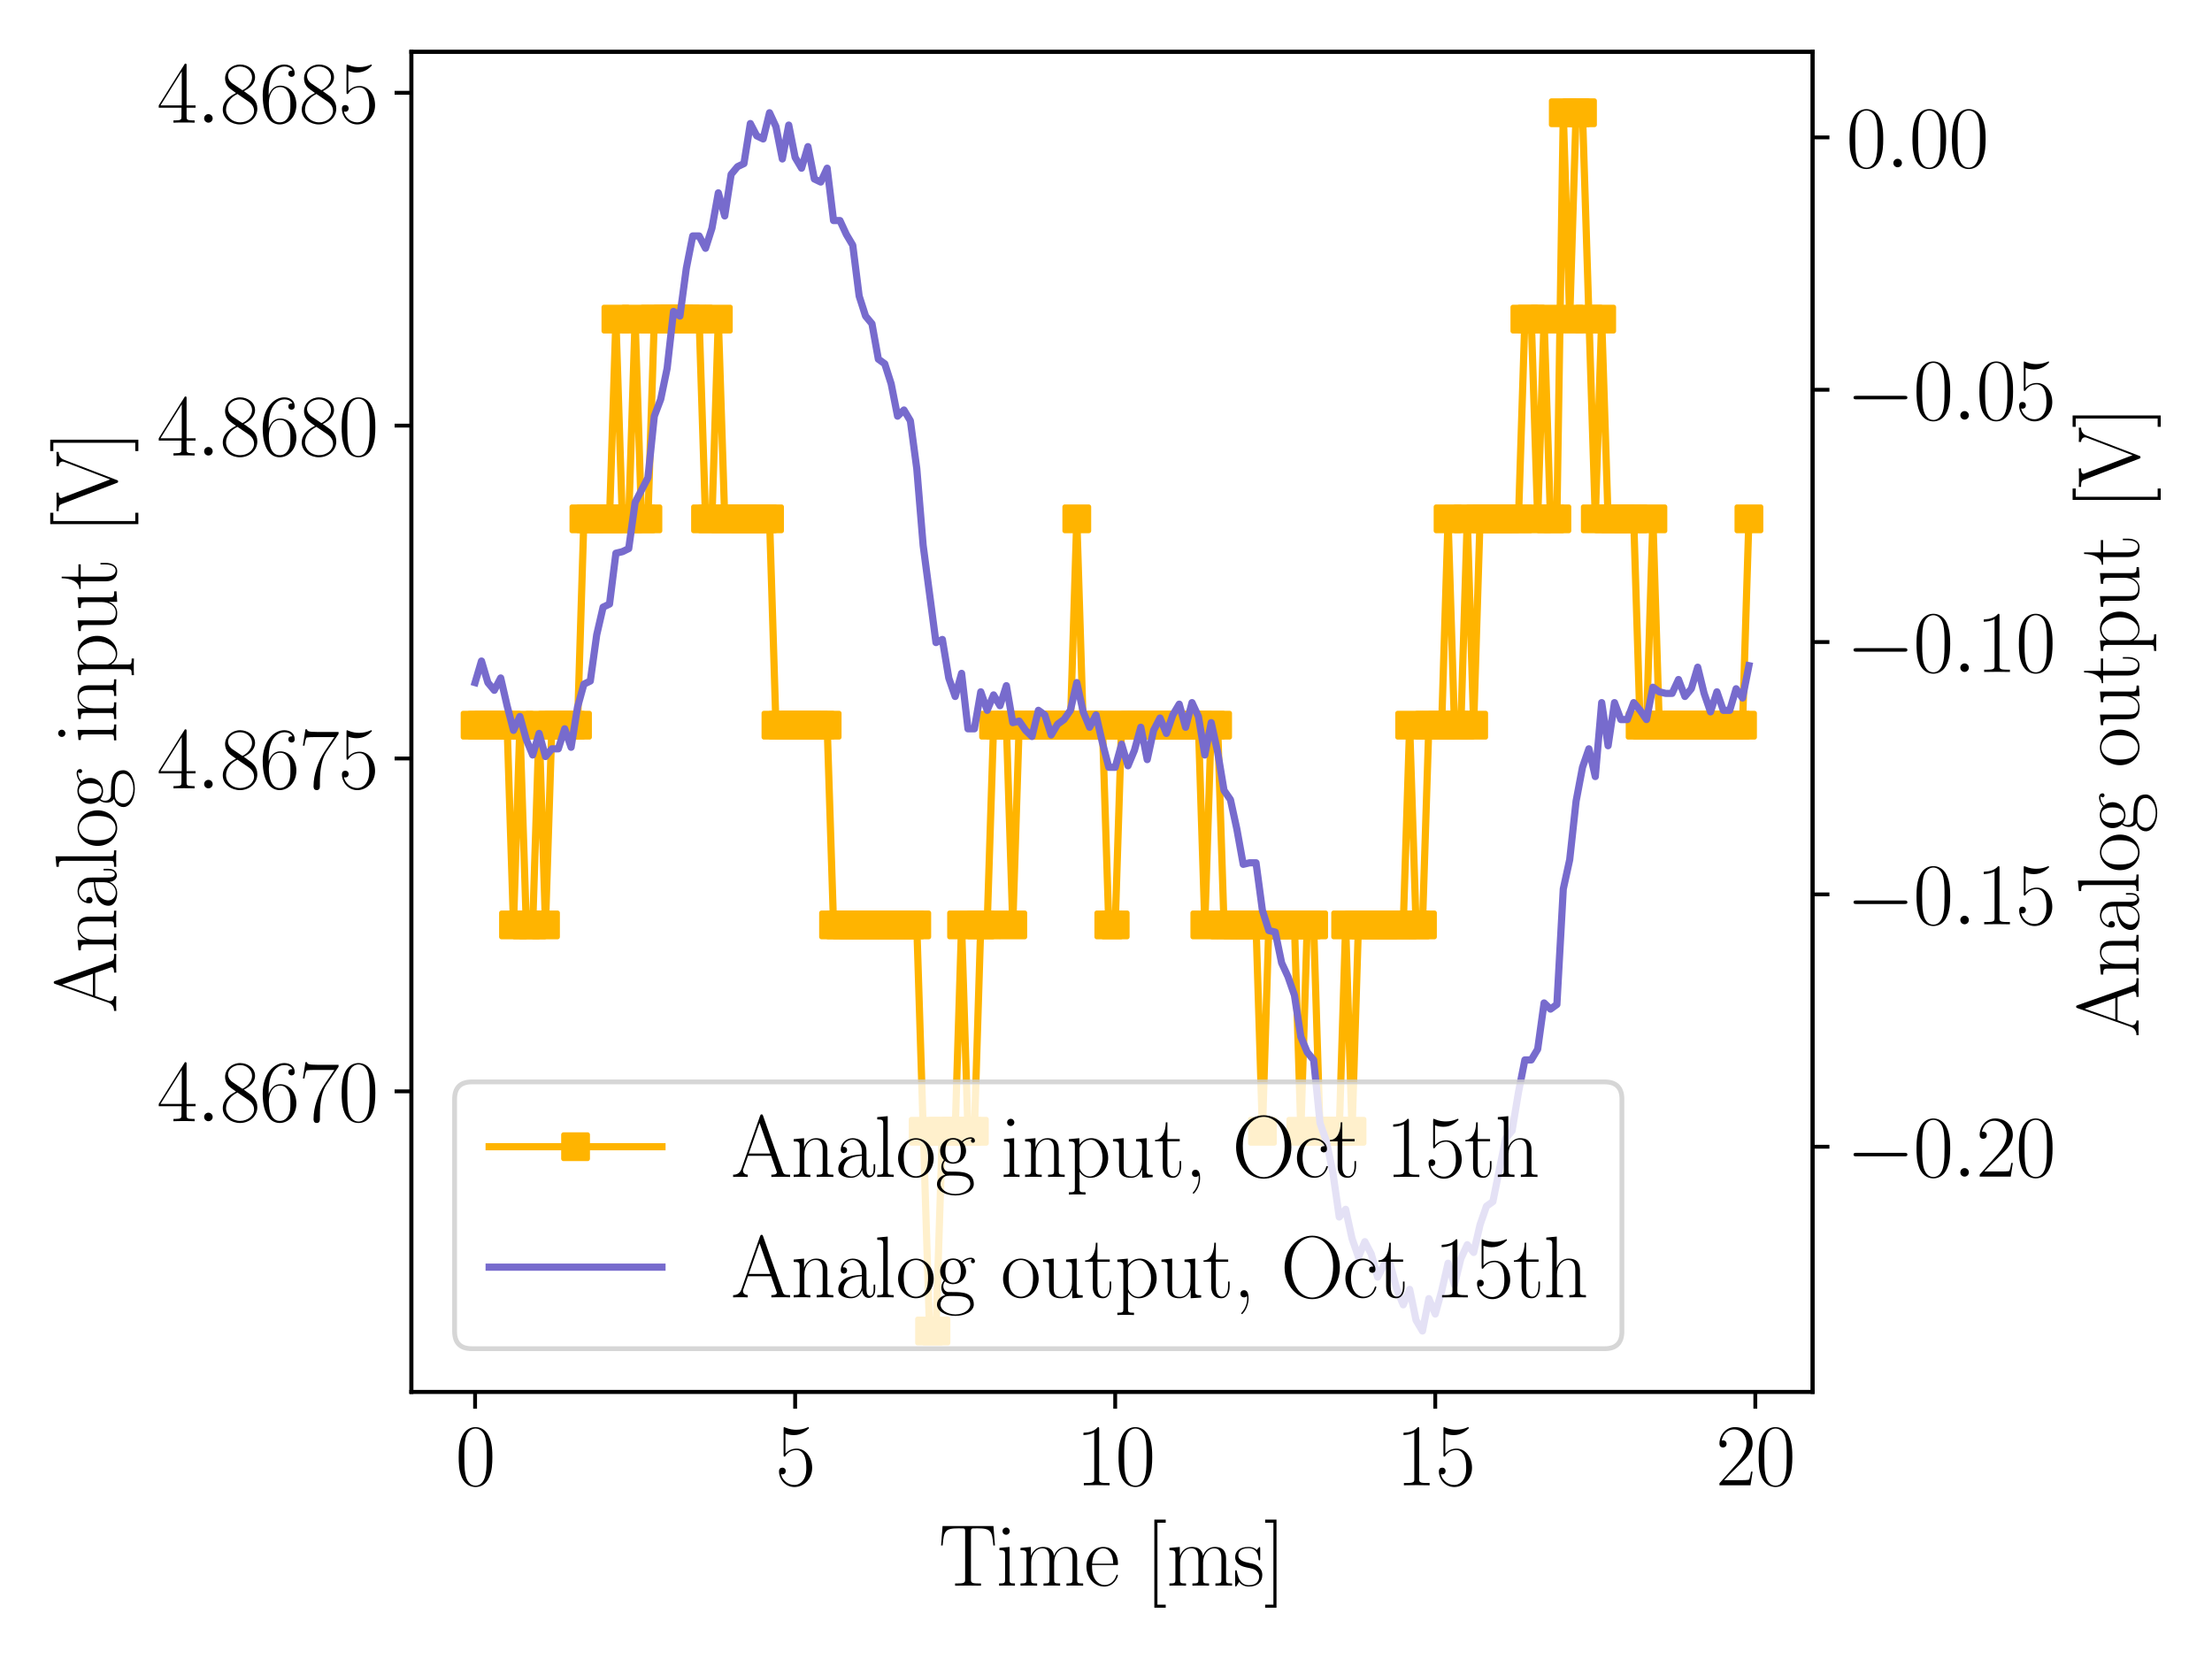 <?xml version="1.0" encoding="utf-8" standalone="no"?>
<!DOCTYPE svg PUBLIC "-//W3C//DTD SVG 1.1//EN"
  "http://www.w3.org/Graphics/SVG/1.1/DTD/svg11.dtd">
<svg xmlns:xlink="http://www.w3.org/1999/xlink" width="460.8pt" height="345.6pt" viewBox="0 0 460.8 345.6" xmlns="http://www.w3.org/2000/svg" version="1.1">
 <defs>
  <style type="text/css">*{stroke-linejoin: round; stroke-linecap: butt}</style>
 </defs>
 <g id="figure_1">
  <g id="patch_1">
   <path d="M 0 345.6 
L 460.8 345.6 
L 460.8 0 
L 0 0 
z
" style="fill: #ffffff"/>
  </g>
  <g id="axes_1">
   <g id="patch_2">
    <path d="M 85.701 289.957 
L 377.6 289.957 
L 377.6 10.8 
L 85.701 10.8 
z
" style="fill: #ffffff"/>
   </g>
   <g id="matplotlib.axis_1">
    <g id="xtick_1">
     <g id="line2d_1">
      <defs>
       <path id="mebdbd67318" d="M 0 0 
L 0 3.5 
" style="stroke: #000000; stroke-width: 0.8"/>
      </defs>
      <g>
       <use xlink:href="#mebdbd67318" x="98.969" y="289.957" style="stroke: #000000; stroke-width: 0.8"/>
      </g>
     </g>
     <g id="text_1">
      <!-- $\mathdefault{0}$ -->
      <g transform="translate(94.857 309.41) scale(0.18 -0.18)">
       <defs>
        <path id="CMR17-30" d="M 2688 2038 
C 2688 2430 2682 3099 2413 3613 
C 2176 4063 1798 4224 1466 4224 
C 1158 4224 768 4082 525 3620 
C 269 3137 243 2539 243 2038 
C 243 1671 250 1112 448 623 
C 723 -39 1216 -128 1466 -128 
C 1760 -128 2208 -7 2470 604 
C 2662 1048 2688 1568 2688 2038 
z
M 1466 -26 
C 1056 -26 813 328 723 816 
C 653 1196 653 1749 653 2109 
C 653 2604 653 3015 736 3407 
C 858 3954 1216 4121 1466 4121 
C 1728 4121 2067 3947 2189 3420 
C 2272 3054 2278 2623 2278 2109 
C 2278 1691 2278 1176 2202 797 
C 2067 96 1690 -26 1466 -26 
z
" transform="scale(0.016)"/>
       </defs>
       <use xlink:href="#CMR17-30" transform="scale(0.996)"/>
      </g>
     </g>
    </g>
    <g id="xtick_2">
     <g id="line2d_2">
      <g>
       <use xlink:href="#mebdbd67318" x="165.643" y="289.957" style="stroke: #000000; stroke-width: 0.8"/>
      </g>
     </g>
     <g id="text_2">
      <!-- $\mathdefault{5}$ -->
      <g transform="translate(161.531 309.41) scale(0.18 -0.18)">
       <defs>
        <path id="CMR17-35" d="M 730 3750 
C 794 3724 1056 3641 1325 3641 
C 1920 3641 2246 3961 2432 4140 
C 2432 4191 2432 4224 2394 4224 
C 2387 4224 2374 4224 2323 4198 
C 2099 4102 1837 4032 1517 4032 
C 1325 4032 1037 4055 723 4191 
C 653 4224 640 4224 634 4224 
C 602 4224 595 4217 595 4090 
L 595 2231 
C 595 2113 595 2080 659 2080 
C 691 2080 704 2093 736 2139 
C 941 2435 1222 2560 1542 2560 
C 1766 2560 2246 2415 2246 1293 
C 2246 1087 2246 716 2054 422 
C 1894 159 1645 25 1370 25 
C 947 25 518 319 403 812 
C 429 806 480 793 506 793 
C 589 793 749 838 749 1036 
C 749 1209 627 1280 506 1280 
C 358 1280 262 1190 262 1011 
C 262 454 704 -128 1382 -128 
C 2042 -128 2669 441 2669 1267 
C 2669 2054 2170 2662 1549 2662 
C 1222 2662 947 2540 730 2304 
L 730 3750 
z
" transform="scale(0.016)"/>
       </defs>
       <use xlink:href="#CMR17-35" transform="scale(0.996)"/>
      </g>
     </g>
    </g>
    <g id="xtick_3">
     <g id="line2d_3">
      <g>
       <use xlink:href="#mebdbd67318" x="232.317" y="289.957" style="stroke: #000000; stroke-width: 0.8"/>
      </g>
     </g>
     <g id="text_3">
      <!-- $\mathdefault{10}$ -->
      <g transform="translate(224.093 309.41) scale(0.18 -0.18)">
       <defs>
        <path id="CMR17-31" d="M 1702 4083 
C 1702 4217 1696 4224 1606 4224 
C 1357 3927 979 3833 621 3820 
C 602 3820 570 3820 563 3808 
C 557 3795 557 3782 557 3648 
C 755 3648 1088 3686 1344 3839 
L 1344 467 
C 1344 243 1331 166 781 166 
L 589 166 
L 589 0 
C 896 6 1216 12 1523 12 
C 1830 12 2150 6 2458 0 
L 2458 166 
L 2266 166 
C 1715 166 1702 236 1702 467 
L 1702 4083 
z
" transform="scale(0.016)"/>
       </defs>
       <use xlink:href="#CMR17-31" transform="scale(0.996)"/>
       <use xlink:href="#CMR17-30" transform="translate(45.69 0) scale(0.996)"/>
      </g>
     </g>
    </g>
    <g id="xtick_4">
     <g id="line2d_4">
      <g>
       <use xlink:href="#mebdbd67318" x="298.991" y="289.957" style="stroke: #000000; stroke-width: 0.8"/>
      </g>
     </g>
     <g id="text_4">
      <!-- $\mathdefault{15}$ -->
      <g transform="translate(290.767 309.41) scale(0.18 -0.18)">
       <use xlink:href="#CMR17-31" transform="scale(0.996)"/>
       <use xlink:href="#CMR17-35" transform="translate(45.69 0) scale(0.996)"/>
      </g>
     </g>
    </g>
    <g id="xtick_5">
     <g id="line2d_5">
      <g>
       <use xlink:href="#mebdbd67318" x="365.666" y="289.957" style="stroke: #000000; stroke-width: 0.8"/>
      </g>
     </g>
     <g id="text_5">
      <!-- $\mathdefault{20}$ -->
      <g transform="translate(357.441 309.41) scale(0.18 -0.18)">
       <defs>
        <path id="CMR17-32" d="M 2669 990 
L 2554 990 
C 2490 537 2438 460 2413 422 
C 2381 371 1920 371 1830 371 
L 602 371 
C 832 620 1280 1073 1824 1596 
C 2214 1966 2669 2400 2669 3033 
C 2669 3788 2067 4224 1395 4224 
C 691 4224 262 3603 262 3027 
C 262 2777 448 2745 525 2745 
C 589 2745 781 2783 781 3007 
C 781 3206 614 3264 525 3264 
C 486 3264 448 3257 422 3244 
C 544 3788 915 4057 1306 4057 
C 1862 4057 2227 3616 2227 3033 
C 2227 2477 1901 1998 1536 1583 
L 262 147 
L 262 0 
L 2515 0 
L 2669 990 
z
" transform="scale(0.016)"/>
       </defs>
       <use xlink:href="#CMR17-32" transform="scale(0.996)"/>
       <use xlink:href="#CMR17-30" transform="translate(45.69 0) scale(0.996)"/>
      </g>
     </g>
    </g>
    <g id="text_6">
     <!-- Time [ms] -->
     <g transform="translate(195.531 330.332) scale(0.18 -0.18)">
      <defs>
       <path id="CMR17-54" d="M 3981 4332 
L 288 4332 
L 179 2924 
L 294 2924 
C 378 3981 467 4166 1453 4166 
C 1568 4166 1754 4166 1805 4159 
C 1926 4140 1926 4064 1926 3917 
L 1926 465 
C 1926 236 1907 166 1376 166 
L 1197 166 
L 1197 0 
C 1504 6 1824 12 2138 12 
C 2451 12 2771 6 3078 0 
L 3078 166 
L 2899 166 
C 2368 166 2349 236 2349 465 
L 2349 3917 
C 2349 4057 2349 4134 2464 4159 
C 2515 4166 2701 4166 2816 4166 
C 3795 4166 3891 3981 3974 2924 
L 4090 2924 
L 3981 4332 
z
" transform="scale(0.016)"/>
       <path id="CMR17-69" d="M 992 3961 
C 992 4102 877 4224 730 4224 
C 589 4224 467 4108 467 3961 
C 467 3820 582 3699 730 3699 
C 870 3699 992 3814 992 3961 
z
M 243 2745 
L 243 2579 
C 602 2579 653 2540 653 2231 
L 653 443 
C 653 198 627 166 218 166 
L 218 0 
C 371 12 646 12 806 12 
C 960 12 1222 12 1370 0 
L 1370 166 
C 992 166 979 205 979 436 
L 979 2816 
L 243 2745 
z
" transform="scale(0.016)"/>
       <path id="CMR17-6d" d="M 4326 1954 
C 4326 2276 4269 2816 3507 2816 
C 3072 2816 2771 2520 2656 2173 
L 2650 2173 
C 2573 2700 2195 2816 1837 2816 
C 1331 2816 1069 2424 973 2166 
L 966 2166 
L 966 2816 
L 211 2745 
L 211 2578 
C 589 2578 646 2540 646 2231 
L 646 443 
C 646 198 621 166 211 166 
L 211 0 
C 365 12 646 12 813 12 
C 979 12 1267 12 1421 0 
L 1421 166 
C 1011 166 986 192 986 443 
L 986 1678 
C 986 2269 1344 2713 1792 2713 
C 2266 2713 2317 2289 2317 1980 
L 2317 443 
C 2317 198 2291 166 1882 166 
L 1882 0 
C 2035 12 2317 12 2483 12 
C 2650 12 2938 12 3091 0 
L 3091 166 
C 2682 166 2656 192 2656 443 
L 2656 1678 
C 2656 2269 3014 2713 3462 2713 
C 3936 2713 3987 2289 3987 1980 
L 3987 443 
C 3987 198 3962 166 3552 166 
L 3552 0 
C 3706 12 3987 12 4154 12 
C 4320 12 4608 12 4762 0 
L 4762 166 
C 4352 166 4326 192 4326 443 
L 4326 1954 
z
" transform="scale(0.016)"/>
       <path id="CMR17-65" d="M 2438 1503 
C 2464 1529 2464 1542 2464 1606 
C 2464 2251 2118 2816 1389 2816 
C 710 2816 173 2175 173 1394 
C 173 554 781 -64 1459 -64 
C 2176 -64 2458 619 2458 755 
C 2458 800 2419 800 2406 800 
C 2362 800 2355 787 2330 709 
C 2189 270 1837 51 1504 51 
C 1229 51 954 206 781 490 
C 582 819 582 1200 582 1503 
L 2438 1503 
z
M 589 1600 
C 634 2511 1126 2713 1382 2713 
C 1818 2713 2112 2308 2118 1600 
L 589 1600 
z
" transform="scale(0.016)"/>
       <path id="CMR17-5b" d="M 1504 -1600 
L 1504 -1376 
L 902 -1376 
L 902 4575 
L 1504 4575 
L 1504 4800 
L 678 4800 
L 678 -1600 
L 1504 -1600 
z
" transform="scale(0.016)"/>
       <path id="CMR17-73" d="M 1978 2688 
C 1978 2803 1971 2809 1933 2809 
C 1907 2809 1901 2803 1824 2707 
C 1805 2681 1747 2617 1728 2592 
C 1523 2809 1235 2816 1126 2816 
C 416 2816 160 2444 160 2073 
C 160 1497 813 1363 998 1324 
C 1402 1241 1542 1216 1677 1100 
C 1760 1024 1901 883 1901 652 
C 1901 384 1747 38 1158 38 
C 602 38 403 460 288 1024 
C 269 1113 269 1120 218 1120 
C 166 1120 160 1113 160 985 
L 160 64 
C 160 -52 166 -58 205 -58 
C 237 -58 243 -52 275 0 
C 314 57 410 211 448 275 
C 576 102 800 -64 1158 -64 
C 1792 -64 2131 281 2131 780 
C 2131 1107 1958 1280 1875 1356 
C 1683 1555 1459 1600 1190 1651 
C 838 1728 390 1817 390 2208 
C 390 2374 480 2726 1126 2726 
C 1811 2726 1850 2086 1862 1881 
C 1869 1849 1901 1843 1920 1843 
C 1978 1843 1978 1862 1978 1971 
L 1978 2688 
z
" transform="scale(0.016)"/>
       <path id="CMR17-5d" d="M 915 4800 
L 90 4800 
L 90 4575 
L 691 4575 
L 691 -1376 
L 90 -1376 
L 90 -1600 
L 915 -1600 
L 915 4800 
z
" transform="scale(0.016)"/>
      </defs>
      <use xlink:href="#CMR17-54" transform="scale(0.996)"/>
      <use xlink:href="#CMR17-69" transform="translate(66.51 0) scale(0.996)"/>
      <use xlink:href="#CMR17-6d" transform="translate(91.381 0) scale(0.996)"/>
      <use xlink:href="#CMR17-65" transform="translate(168.301 0) scale(0.996)"/>
      <use xlink:href="#CMR17-5b" transform="translate(238.862 0) scale(0.996)"/>
      <use xlink:href="#CMR17-6d" transform="translate(263.733 0) scale(0.996)"/>
      <use xlink:href="#CMR17-73" transform="translate(340.653 0) scale(0.996)"/>
      <use xlink:href="#CMR17-5d" transform="translate(376.454 0) scale(0.996)"/>
     </g>
    </g>
   </g>
   <g id="matplotlib.axis_2">
    <g id="ytick_1">
     <g id="line2d_6">
      <defs>
       <path id="mca94cd6c2b" d="M 0 0 
L -3.5 0 
" style="stroke: #000000; stroke-width: 0.8"/>
      </defs>
      <g>
       <use xlink:href="#mca94cd6c2b" x="85.701" y="227.344" style="stroke: #000000; stroke-width: 0.8"/>
      </g>
     </g>
     <g id="text_7">
      <!-- $\mathdefault{4.8670}$ -->
      <g transform="translate(32.702 233.571) scale(0.18 -0.18)">
       <defs>
        <path id="CMR17-34" d="M 2150 4147 
C 2150 4281 2144 4288 2029 4288 
L 128 1254 
L 128 1088 
L 1779 1088 
L 1779 460 
C 1779 230 1766 166 1318 166 
L 1197 166 
L 1197 0 
C 1402 12 1747 12 1965 12 
C 2182 12 2528 12 2733 0 
L 2733 166 
L 2611 166 
C 2163 166 2150 230 2150 460 
L 2150 1088 
L 2803 1088 
L 2803 1254 
L 2150 1254 
L 2150 4147 
z
M 1798 3723 
L 1798 1254 
L 256 1254 
L 1798 3723 
z
" transform="scale(0.016)"/>
        <path id="CMMI12-3a" d="M 1178 307 
C 1178 492 1024 620 870 620 
C 685 620 557 467 557 313 
C 557 128 710 0 864 0 
C 1050 0 1178 153 1178 307 
z
" transform="scale(0.016)"/>
        <path id="CMR17-38" d="M 1741 2289 
C 2144 2494 2554 2803 2554 3298 
C 2554 3884 1990 4224 1472 4224 
C 890 4224 378 3800 378 3215 
C 378 3054 416 2777 666 2533 
C 730 2469 998 2276 1171 2154 
C 883 2006 211 1652 211 945 
C 211 282 838 -128 1459 -128 
C 2144 -128 2720 366 2720 1022 
C 2720 1607 2330 1877 2074 2051 
L 1741 2289 
z
M 902 2855 
C 851 2887 595 3086 595 3388 
C 595 3781 998 4076 1459 4076 
C 1965 4076 2336 3716 2336 3298 
C 2336 2700 1670 2359 1638 2359 
C 1632 2359 1626 2359 1574 2398 
L 902 2855 
z
M 2080 1536 
C 2176 1466 2483 1253 2483 861 
C 2483 385 2010 25 1472 25 
C 890 25 448 443 448 951 
C 448 1459 838 1884 1280 2083 
L 2080 1536 
z
" transform="scale(0.016)"/>
        <path id="CMR17-36" d="M 678 2198 
C 678 3712 1395 4076 1811 4076 
C 1946 4076 2272 4049 2400 3782 
C 2298 3782 2106 3782 2106 3558 
C 2106 3385 2246 3328 2336 3328 
C 2394 3328 2566 3353 2566 3571 
C 2566 3987 2246 4224 1805 4224 
C 1043 4224 243 3411 243 2011 
C 243 257 966 -128 1478 -128 
C 2099 -128 2688 431 2688 1295 
C 2688 2101 2170 2688 1517 2688 
C 1126 2688 838 2430 678 1979 
L 678 2198 
z
M 1478 25 
C 691 25 691 1212 691 1450 
C 691 1914 909 2585 1504 2585 
C 1613 2585 1926 2585 2138 2140 
C 2253 1889 2253 1624 2253 1302 
C 2253 954 2253 696 2118 438 
C 1978 173 1773 25 1478 25 
z
" transform="scale(0.016)"/>
        <path id="CMR17-37" d="M 2886 3955 
L 2886 4096 
L 1382 4096 
C 634 4096 621 4166 595 4288 
L 480 4288 
L 294 3104 
L 410 3104 
C 429 3226 474 3552 550 3673 
C 589 3724 1062 3724 1171 3724 
L 2579 3724 
L 1869 2670 
C 1395 1961 1069 1003 1069 166 
C 1069 89 1069 -128 1299 -128 
C 1530 -128 1530 89 1530 172 
L 1530 466 
C 1530 1514 1709 2204 2003 2644 
L 2886 3955 
z
" transform="scale(0.016)"/>
       </defs>
       <use xlink:href="#CMR17-34" transform="scale(0.996)"/>
       <use xlink:href="#CMMI12-3a" transform="translate(45.69 0) scale(0.996)"/>
       <use xlink:href="#CMR17-38" transform="translate(72.788 0) scale(0.996)"/>
       <use xlink:href="#CMR17-36" transform="translate(118.478 0) scale(0.996)"/>
       <use xlink:href="#CMR17-37" transform="translate(164.169 0) scale(0.996)"/>
       <use xlink:href="#CMR17-30" transform="translate(209.859 0) scale(0.996)"/>
      </g>
     </g>
    </g>
    <g id="ytick_2">
     <g id="line2d_7">
      <g>
       <use xlink:href="#mca94cd6c2b" x="85.701" y="158.006" style="stroke: #000000; stroke-width: 0.8"/>
      </g>
     </g>
     <g id="text_8">
      <!-- $\mathdefault{4.8675}$ -->
      <g transform="translate(32.702 164.232) scale(0.18 -0.18)">
       <use xlink:href="#CMR17-34" transform="scale(0.996)"/>
       <use xlink:href="#CMMI12-3a" transform="translate(45.69 0) scale(0.996)"/>
       <use xlink:href="#CMR17-38" transform="translate(72.788 0) scale(0.996)"/>
       <use xlink:href="#CMR17-36" transform="translate(118.478 0) scale(0.996)"/>
       <use xlink:href="#CMR17-37" transform="translate(164.169 0) scale(0.996)"/>
       <use xlink:href="#CMR17-35" transform="translate(209.859 0) scale(0.996)"/>
      </g>
     </g>
    </g>
    <g id="ytick_3">
     <g id="line2d_8">
      <g>
       <use xlink:href="#mca94cd6c2b" x="85.701" y="88.667" style="stroke: #000000; stroke-width: 0.8"/>
      </g>
     </g>
     <g id="text_9">
      <!-- $\mathdefault{4.8680}$ -->
      <g transform="translate(32.702 94.894) scale(0.18 -0.18)">
       <use xlink:href="#CMR17-34" transform="scale(0.996)"/>
       <use xlink:href="#CMMI12-3a" transform="translate(45.69 0) scale(0.996)"/>
       <use xlink:href="#CMR17-38" transform="translate(72.788 0) scale(0.996)"/>
       <use xlink:href="#CMR17-36" transform="translate(118.478 0) scale(0.996)"/>
       <use xlink:href="#CMR17-38" transform="translate(164.169 0) scale(0.996)"/>
       <use xlink:href="#CMR17-30" transform="translate(209.859 0) scale(0.996)"/>
      </g>
     </g>
    </g>
    <g id="ytick_4">
     <g id="line2d_9">
      <g>
       <use xlink:href="#mca94cd6c2b" x="85.701" y="19.329" style="stroke: #000000; stroke-width: 0.8"/>
      </g>
     </g>
     <g id="text_10">
      <!-- $\mathdefault{4.8685}$ -->
      <g transform="translate(32.702 25.555) scale(0.18 -0.18)">
       <use xlink:href="#CMR17-34" transform="scale(0.996)"/>
       <use xlink:href="#CMMI12-3a" transform="translate(45.69 0) scale(0.996)"/>
       <use xlink:href="#CMR17-38" transform="translate(72.788 0) scale(0.996)"/>
       <use xlink:href="#CMR17-36" transform="translate(118.478 0) scale(0.996)"/>
       <use xlink:href="#CMR17-38" transform="translate(164.169 0) scale(0.996)"/>
       <use xlink:href="#CMR17-35" transform="translate(209.859 0) scale(0.996)"/>
      </g>
     </g>
    </g>
    <g id="text_11">
     <!-- Analog input [V] -->
     <g transform="translate(24.233 211.013) rotate(-90) scale(0.18 -0.18)">
      <defs>
       <path id="CMR17-41" d="M 2323 4441 
C 2291 4524 2278 4544 2214 4544 
C 2150 4544 2138 4524 2106 4441 
L 749 580 
C 627 236 371 166 147 166 
L 147 0 
C 262 12 518 12 640 12 
C 800 12 1056 12 1210 0 
L 1210 166 
C 909 179 864 382 864 459 
C 864 516 877 548 890 586 
L 1229 1536 
L 2906 1536 
L 3290 453 
C 3322 376 3322 363 3322 338 
C 3322 166 3046 166 2925 166 
L 2925 0 
C 3110 12 3443 12 3642 12 
C 3808 12 4128 12 4282 0 
L 4282 166 
C 3942 166 3827 166 3744 402 
L 2323 4441 
z
M 2067 3924 
L 2848 1702 
L 1286 1702 
L 2067 3924 
z
" transform="scale(0.016)"/>
       <path id="CMR17-6e" d="M 2656 1954 
C 2656 2282 2592 2816 1837 2816 
C 1331 2816 1069 2424 973 2166 
L 966 2166 
L 966 2816 
L 211 2745 
L 211 2578 
C 589 2578 646 2540 646 2231 
L 646 443 
C 646 198 621 166 211 166 
L 211 0 
C 365 12 646 12 813 12 
C 979 12 1267 12 1421 0 
L 1421 166 
C 1011 166 986 192 986 443 
L 986 1678 
C 986 2269 1344 2713 1792 2713 
C 2266 2713 2317 2289 2317 1980 
L 2317 443 
C 2317 198 2291 166 1882 166 
L 1882 0 
C 2035 12 2317 12 2483 12 
C 2650 12 2938 12 3091 0 
L 3091 166 
C 2682 166 2656 192 2656 443 
L 2656 1954 
z
" transform="scale(0.016)"/>
       <path id="CMR17-61" d="M 2304 1656 
C 2304 2048 2304 2275 2035 2534 
C 1798 2751 1523 2816 1306 2816 
C 800 2816 435 2408 435 1977 
C 435 1740 627 1728 666 1728 
C 749 1728 896 1779 896 1958 
C 896 2118 774 2188 666 2188 
C 640 2188 608 2182 589 2176 
C 723 2594 1069 2713 1293 2713 
C 1613 2713 1965 2421 1965 1875 
L 1965 1632 
C 1587 1619 1133 1568 774 1373 
C 371 1147 256 822 256 576 
C 256 77 832 -64 1171 -64 
C 1523 -64 1850 135 1990 505 
C 2003 219 2182 -39 2464 -39 
C 2598 -39 2938 51 2938 563 
L 2938 926 
L 2822 926 
L 2822 557 
C 2822 161 2650 109 2566 109 
C 2304 109 2304 446 2304 732 
L 2304 1656 
z
M 1965 887 
C 1965 323 1568 38 1216 38 
C 896 38 646 278 646 576 
C 646 771 730 1114 1101 1322 
C 1408 1497 1760 1523 1965 1536 
L 1965 887 
z
" transform="scale(0.016)"/>
       <path id="CMR17-6c" d="M 979 4416 
L 218 4345 
L 218 4179 
C 595 4179 653 4141 653 3835 
L 653 439 
C 653 198 627 166 218 166 
L 218 0 
C 371 12 653 12 813 12 
C 979 12 1261 12 1414 0 
L 1414 166 
C 1005 166 979 191 979 439 
L 979 4416 
z
" transform="scale(0.016)"/>
       <path id="CMR17-6f" d="M 2758 1356 
C 2758 2176 2163 2816 1466 2816 
C 768 2816 173 2176 173 1356 
C 173 550 768 -64 1466 -64 
C 2163 -64 2758 550 2758 1356 
z
M 1466 51 
C 1165 51 909 230 762 480 
C 602 768 582 1126 582 1408 
C 582 1676 595 2009 762 2297 
C 890 2508 1139 2713 1466 2713 
C 1754 2713 1997 2553 2150 2329 
C 2349 2028 2349 1606 2349 1408 
C 2349 1158 2336 774 2163 467 
C 1984 172 1709 51 1466 51 
z
" transform="scale(0.016)"/>
       <path id="CMR17-67" d="M 710 1165 
C 832 1068 1043 960 1299 960 
C 1805 960 2240 1359 2240 1895 
C 2240 2063 2189 2321 1997 2521 
C 2176 2713 2438 2777 2586 2777 
C 2611 2777 2650 2777 2682 2758 
C 2656 2751 2598 2726 2598 2623 
C 2598 2540 2656 2483 2739 2483 
C 2835 2483 2886 2547 2886 2630 
C 2886 2751 2790 2880 2586 2880 
C 2330 2880 2106 2758 1926 2591 
C 1734 2764 1504 2828 1299 2828 
C 794 2828 358 2431 358 1895 
C 358 1527 570 1294 634 1230 
C 442 1004 442 742 442 710 
C 442 544 506 300 723 166 
C 390 82 128 -184 128 -517 
C 128 -996 736 -1344 1466 -1344 
C 2170 -1344 2803 -1009 2803 -510 
C 2803 384 1856 384 1363 384 
C 1216 384 954 384 922 390 
C 723 422 589 601 589 825 
C 589 883 589 1024 710 1165 
z
M 1299 1068 
C 736 1068 736 1766 736 1895 
C 736 2024 736 2719 1299 2719 
C 1862 2719 1862 2024 1862 1895 
C 1862 1766 1862 1068 1299 1068 
z
M 1466 -1236 
C 826 -1236 384 -883 384 -517 
C 384 -311 493 -118 634 -11 
C 794 102 858 102 1293 102 
C 1818 102 2547 102 2547 -517 
C 2547 -883 2106 -1236 1466 -1236 
z
" transform="scale(0.016)"/>
       <path id="CMR17-70" d="M 1408 -1114 
C 998 -1114 973 -1088 973 -834 
L 973 380 
C 1158 109 1427 -64 1766 -64 
C 2406 -64 3053 503 3053 1382 
C 3053 2196 2496 2816 1837 2816 
C 1453 2816 1139 2603 960 2345 
L 960 2816 
L 198 2745 
L 198 2577 
C 576 2577 634 2539 634 2228 
L 634 -834 
C 634 -1081 608 -1114 198 -1114 
L 198 -1280 
C 352 -1268 634 -1268 800 -1268 
C 966 -1268 1254 -1268 1408 -1280 
L 1408 -1114 
z
M 973 2015 
C 973 2106 973 2241 1222 2481 
C 1254 2506 1472 2700 1792 2700 
C 2259 2700 2643 2112 2643 1376 
C 2643 639 2234 38 1728 38 
C 1498 38 1248 148 1056 451 
C 973 594 973 632 973 736 
L 973 2015 
z
" transform="scale(0.016)"/>
       <path id="CMR17-75" d="M 1882 2745 
L 1882 2579 
C 2259 2579 2317 2540 2317 2229 
L 2317 1053 
C 2317 510 2029 38 1555 38 
C 1030 38 986 355 986 691 
L 986 2816 
L 211 2745 
L 211 2579 
C 467 2579 640 2579 646 2320 
L 646 1079 
C 646 646 646 368 813 187 
C 896 103 1056 -64 1517 -64 
C 2061 -64 2272 400 2323 536 
L 2330 536 
L 2330 -64 
L 3091 -13 
L 3091 154 
C 2714 154 2656 193 2656 503 
L 2656 2816 
L 1882 2745 
z
" transform="scale(0.016)"/>
       <path id="CMR17-74" d="M 966 2585 
L 1862 2585 
L 1862 2752 
L 966 2752 
L 966 3968 
L 851 3968 
C 838 3292 614 2700 70 2687 
L 70 2585 
L 627 2585 
L 627 778 
C 627 655 627 -64 1370 -64 
C 1747 -64 1965 308 1965 784 
L 1965 1151 
L 1850 1151 
L 1850 790 
C 1850 347 1677 51 1408 51 
C 1222 51 966 179 966 765 
L 966 2585 
z
" transform="scale(0.016)"/>
       <path id="CMR17-56" d="M 3776 3762 
C 3834 3903 3936 4179 4365 4185 
L 4365 4352 
C 4218 4339 4051 4339 3891 4339 
C 3738 4339 3475 4339 3328 4352 
L 3328 4185 
C 3648 4166 3661 3942 3661 3903 
C 3661 3833 3642 3788 3622 3737 
L 2362 448 
L 1043 3903 
C 1024 3948 1011 3980 1011 4012 
C 1011 4185 1267 4185 1402 4185 
L 1402 4352 
C 1197 4339 896 4339 685 4339 
C 518 4339 218 4339 64 4352 
L 64 4185 
C 435 4185 506 4160 582 3955 
L 2106 -26 
C 2138 -116 2144 -128 2214 -128 
C 2285 -128 2291 -116 2323 -26 
L 3776 3762 
z
" transform="scale(0.016)"/>
      </defs>
      <use xlink:href="#CMR17-41" transform="scale(0.996)"/>
      <use xlink:href="#CMR17-6e" transform="translate(69.072 0) scale(0.996)"/>
      <use xlink:href="#CMR17-61" transform="translate(119.968 0) scale(0.996)"/>
      <use xlink:href="#CMR17-6c" transform="translate(165.658 0) scale(0.996)"/>
      <use xlink:href="#CMR17-6f" transform="translate(190.529 0) scale(0.996)"/>
      <use xlink:href="#CMR17-67" transform="translate(236.22 0) scale(0.996)"/>
      <use xlink:href="#CMR17-69" transform="translate(311.986 0) scale(0.996)"/>
      <use xlink:href="#CMR17-6e" transform="translate(336.857 0) scale(0.996)"/>
      <use xlink:href="#CMR17-70" transform="translate(387.753 0) scale(0.996)"/>
      <use xlink:href="#CMR17-75" transform="translate(438.648 0) scale(0.996)"/>
      <use xlink:href="#CMR17-74" transform="translate(489.543 0) scale(0.996)"/>
      <use xlink:href="#CMR17-5b" transform="translate(554.9 0) scale(0.996)"/>
      <use xlink:href="#CMR17-56" transform="translate(579.771 0) scale(0.996)"/>
      <use xlink:href="#CMR17-5d" transform="translate(648.844 0) scale(0.996)"/>
     </g>
    </g>
   </g>
   <g id="line2d_10">
    <path d="M 98.969 151.072 
L 105.636 151.072 
L 106.97 192.675 
L 108.303 151.072 
L 109.637 192.675 
L 110.97 192.675 
L 112.304 151.072 
L 113.637 192.675 
L 114.971 151.072 
L 120.304 151.072 
L 121.638 108.082 
L 126.972 108.082 
L 128.305 66.479 
L 129.639 108.082 
L 130.972 108.082 
L 132.306 66.479 
L 133.639 108.082 
L 134.973 108.082 
L 136.306 66.479 
L 145.641 66.479 
L 146.974 108.082 
L 148.308 108.082 
L 149.641 66.479 
L 150.975 108.082 
L 160.309 108.082 
L 161.642 151.072 
L 172.31 151.072 
L 173.644 192.675 
L 190.979 192.675 
L 193.646 277.268 
L 194.98 277.268 
L 196.313 235.665 
L 198.98 235.665 
L 200.314 192.675 
L 201.647 235.665 
L 202.98 235.665 
L 204.314 192.675 
L 205.647 192.675 
L 206.981 151.072 
L 209.648 151.072 
L 210.981 192.675 
L 212.315 151.072 
L 222.983 151.072 
L 224.316 108.082 
L 225.65 151.072 
L 229.65 151.072 
L 230.984 192.675 
L 232.317 192.675 
L 233.651 151.072 
L 249.652 151.072 
L 250.986 192.675 
L 252.319 151.072 
L 253.653 151.072 
L 254.986 192.675 
L 261.654 192.675 
L 262.987 235.665 
L 264.321 192.675 
L 269.655 192.675 
L 270.988 235.665 
L 272.322 192.675 
L 273.655 192.675 
L 274.989 235.665 
L 278.989 235.665 
L 280.323 192.675 
L 281.656 235.665 
L 282.99 192.675 
L 292.324 192.675 
L 293.657 151.072 
L 294.991 192.675 
L 296.324 192.675 
L 297.658 151.072 
L 300.325 151.072 
L 301.658 108.082 
L 302.992 151.072 
L 304.325 151.072 
L 305.659 108.082 
L 306.992 151.072 
L 308.326 108.082 
L 316.327 108.082 
L 317.66 66.479 
L 318.994 66.479 
L 320.327 108.082 
L 321.661 66.479 
L 322.994 108.082 
L 324.328 108.082 
L 325.661 23.489 
L 326.995 66.479 
L 328.328 23.489 
L 329.662 23.489 
L 332.329 108.082 
L 333.662 66.479 
L 334.995 108.082 
L 340.329 108.082 
L 341.663 151.072 
L 342.996 151.072 
L 344.33 108.082 
L 345.663 151.072 
L 362.999 151.072 
L 364.332 108.082 
L 364.332 108.082 
" clip-path="url(#p2c8ced76fd)" style="fill: none; stroke: #ffb400; stroke-width: 1.5; stroke-linecap: square"/>
    <defs>
     <path id="m2c527da41a" d="M -2.5 2.5 
L 2.5 2.5 
L 2.5 -2.5 
L -2.5 -2.5 
z
" style="stroke: #ffb400; stroke-linejoin: miter"/>
    </defs>
    <g clip-path="url(#p2c8ced76fd)">
     <use xlink:href="#m2c527da41a" x="98.969" y="151.072" style="fill: #ffb400; stroke: #ffb400; stroke-linejoin: miter"/>
     <use xlink:href="#m2c527da41a" x="100.302" y="151.072" style="fill: #ffb400; stroke: #ffb400; stroke-linejoin: miter"/>
     <use xlink:href="#m2c527da41a" x="101.636" y="151.072" style="fill: #ffb400; stroke: #ffb400; stroke-linejoin: miter"/>
     <use xlink:href="#m2c527da41a" x="102.969" y="151.072" style="fill: #ffb400; stroke: #ffb400; stroke-linejoin: miter"/>
     <use xlink:href="#m2c527da41a" x="104.303" y="151.072" style="fill: #ffb400; stroke: #ffb400; stroke-linejoin: miter"/>
     <use xlink:href="#m2c527da41a" x="105.636" y="151.072" style="fill: #ffb400; stroke: #ffb400; stroke-linejoin: miter"/>
     <use xlink:href="#m2c527da41a" x="106.97" y="192.675" style="fill: #ffb400; stroke: #ffb400; stroke-linejoin: miter"/>
     <use xlink:href="#m2c527da41a" x="108.303" y="151.072" style="fill: #ffb400; stroke: #ffb400; stroke-linejoin: miter"/>
     <use xlink:href="#m2c527da41a" x="109.637" y="192.675" style="fill: #ffb400; stroke: #ffb400; stroke-linejoin: miter"/>
     <use xlink:href="#m2c527da41a" x="110.97" y="192.675" style="fill: #ffb400; stroke: #ffb400; stroke-linejoin: miter"/>
     <use xlink:href="#m2c527da41a" x="112.304" y="151.072" style="fill: #ffb400; stroke: #ffb400; stroke-linejoin: miter"/>
     <use xlink:href="#m2c527da41a" x="113.637" y="192.675" style="fill: #ffb400; stroke: #ffb400; stroke-linejoin: miter"/>
     <use xlink:href="#m2c527da41a" x="114.971" y="151.072" style="fill: #ffb400; stroke: #ffb400; stroke-linejoin: miter"/>
     <use xlink:href="#m2c527da41a" x="116.304" y="151.072" style="fill: #ffb400; stroke: #ffb400; stroke-linejoin: miter"/>
     <use xlink:href="#m2c527da41a" x="117.637" y="151.072" style="fill: #ffb400; stroke: #ffb400; stroke-linejoin: miter"/>
     <use xlink:href="#m2c527da41a" x="118.971" y="151.072" style="fill: #ffb400; stroke: #ffb400; stroke-linejoin: miter"/>
     <use xlink:href="#m2c527da41a" x="120.304" y="151.072" style="fill: #ffb400; stroke: #ffb400; stroke-linejoin: miter"/>
     <use xlink:href="#m2c527da41a" x="121.638" y="108.082" style="fill: #ffb400; stroke: #ffb400; stroke-linejoin: miter"/>
     <use xlink:href="#m2c527da41a" x="122.971" y="108.082" style="fill: #ffb400; stroke: #ffb400; stroke-linejoin: miter"/>
     <use xlink:href="#m2c527da41a" x="124.305" y="108.082" style="fill: #ffb400; stroke: #ffb400; stroke-linejoin: miter"/>
     <use xlink:href="#m2c527da41a" x="125.638" y="108.082" style="fill: #ffb400; stroke: #ffb400; stroke-linejoin: miter"/>
     <use xlink:href="#m2c527da41a" x="126.972" y="108.082" style="fill: #ffb400; stroke: #ffb400; stroke-linejoin: miter"/>
     <use xlink:href="#m2c527da41a" x="128.305" y="66.479" style="fill: #ffb400; stroke: #ffb400; stroke-linejoin: miter"/>
     <use xlink:href="#m2c527da41a" x="129.639" y="108.082" style="fill: #ffb400; stroke: #ffb400; stroke-linejoin: miter"/>
     <use xlink:href="#m2c527da41a" x="130.972" y="108.082" style="fill: #ffb400; stroke: #ffb400; stroke-linejoin: miter"/>
     <use xlink:href="#m2c527da41a" x="132.306" y="66.479" style="fill: #ffb400; stroke: #ffb400; stroke-linejoin: miter"/>
     <use xlink:href="#m2c527da41a" x="133.639" y="108.082" style="fill: #ffb400; stroke: #ffb400; stroke-linejoin: miter"/>
     <use xlink:href="#m2c527da41a" x="134.973" y="108.082" style="fill: #ffb400; stroke: #ffb400; stroke-linejoin: miter"/>
     <use xlink:href="#m2c527da41a" x="136.306" y="66.479" style="fill: #ffb400; stroke: #ffb400; stroke-linejoin: miter"/>
     <use xlink:href="#m2c527da41a" x="137.64" y="66.479" style="fill: #ffb400; stroke: #ffb400; stroke-linejoin: miter"/>
     <use xlink:href="#m2c527da41a" x="138.973" y="66.479" style="fill: #ffb400; stroke: #ffb400; stroke-linejoin: miter"/>
     <use xlink:href="#m2c527da41a" x="140.307" y="66.479" style="fill: #ffb400; stroke: #ffb400; stroke-linejoin: miter"/>
     <use xlink:href="#m2c527da41a" x="141.64" y="66.479" style="fill: #ffb400; stroke: #ffb400; stroke-linejoin: miter"/>
     <use xlink:href="#m2c527da41a" x="142.974" y="66.479" style="fill: #ffb400; stroke: #ffb400; stroke-linejoin: miter"/>
     <use xlink:href="#m2c527da41a" x="144.307" y="66.479" style="fill: #ffb400; stroke: #ffb400; stroke-linejoin: miter"/>
     <use xlink:href="#m2c527da41a" x="145.641" y="66.479" style="fill: #ffb400; stroke: #ffb400; stroke-linejoin: miter"/>
     <use xlink:href="#m2c527da41a" x="146.974" y="108.082" style="fill: #ffb400; stroke: #ffb400; stroke-linejoin: miter"/>
     <use xlink:href="#m2c527da41a" x="148.308" y="108.082" style="fill: #ffb400; stroke: #ffb400; stroke-linejoin: miter"/>
     <use xlink:href="#m2c527da41a" x="149.641" y="66.479" style="fill: #ffb400; stroke: #ffb400; stroke-linejoin: miter"/>
     <use xlink:href="#m2c527da41a" x="150.975" y="108.082" style="fill: #ffb400; stroke: #ffb400; stroke-linejoin: miter"/>
     <use xlink:href="#m2c527da41a" x="152.308" y="108.082" style="fill: #ffb400; stroke: #ffb400; stroke-linejoin: miter"/>
     <use xlink:href="#m2c527da41a" x="153.642" y="108.082" style="fill: #ffb400; stroke: #ffb400; stroke-linejoin: miter"/>
     <use xlink:href="#m2c527da41a" x="154.975" y="108.082" style="fill: #ffb400; stroke: #ffb400; stroke-linejoin: miter"/>
     <use xlink:href="#m2c527da41a" x="156.309" y="108.082" style="fill: #ffb400; stroke: #ffb400; stroke-linejoin: miter"/>
     <use xlink:href="#m2c527da41a" x="157.642" y="108.082" style="fill: #ffb400; stroke: #ffb400; stroke-linejoin: miter"/>
     <use xlink:href="#m2c527da41a" x="158.976" y="108.082" style="fill: #ffb400; stroke: #ffb400; stroke-linejoin: miter"/>
     <use xlink:href="#m2c527da41a" x="160.309" y="108.082" style="fill: #ffb400; stroke: #ffb400; stroke-linejoin: miter"/>
     <use xlink:href="#m2c527da41a" x="161.642" y="151.072" style="fill: #ffb400; stroke: #ffb400; stroke-linejoin: miter"/>
     <use xlink:href="#m2c527da41a" x="162.976" y="151.072" style="fill: #ffb400; stroke: #ffb400; stroke-linejoin: miter"/>
     <use xlink:href="#m2c527da41a" x="164.309" y="151.072" style="fill: #ffb400; stroke: #ffb400; stroke-linejoin: miter"/>
     <use xlink:href="#m2c527da41a" x="165.643" y="151.072" style="fill: #ffb400; stroke: #ffb400; stroke-linejoin: miter"/>
     <use xlink:href="#m2c527da41a" x="166.976" y="151.072" style="fill: #ffb400; stroke: #ffb400; stroke-linejoin: miter"/>
     <use xlink:href="#m2c527da41a" x="168.31" y="151.072" style="fill: #ffb400; stroke: #ffb400; stroke-linejoin: miter"/>
     <use xlink:href="#m2c527da41a" x="169.643" y="151.072" style="fill: #ffb400; stroke: #ffb400; stroke-linejoin: miter"/>
     <use xlink:href="#m2c527da41a" x="170.977" y="151.072" style="fill: #ffb400; stroke: #ffb400; stroke-linejoin: miter"/>
     <use xlink:href="#m2c527da41a" x="172.31" y="151.072" style="fill: #ffb400; stroke: #ffb400; stroke-linejoin: miter"/>
     <use xlink:href="#m2c527da41a" x="173.644" y="192.675" style="fill: #ffb400; stroke: #ffb400; stroke-linejoin: miter"/>
     <use xlink:href="#m2c527da41a" x="174.977" y="192.675" style="fill: #ffb400; stroke: #ffb400; stroke-linejoin: miter"/>
     <use xlink:href="#m2c527da41a" x="176.311" y="192.675" style="fill: #ffb400; stroke: #ffb400; stroke-linejoin: miter"/>
     <use xlink:href="#m2c527da41a" x="177.644" y="192.675" style="fill: #ffb400; stroke: #ffb400; stroke-linejoin: miter"/>
     <use xlink:href="#m2c527da41a" x="178.978" y="192.675" style="fill: #ffb400; stroke: #ffb400; stroke-linejoin: miter"/>
     <use xlink:href="#m2c527da41a" x="180.311" y="192.675" style="fill: #ffb400; stroke: #ffb400; stroke-linejoin: miter"/>
     <use xlink:href="#m2c527da41a" x="181.645" y="192.675" style="fill: #ffb400; stroke: #ffb400; stroke-linejoin: miter"/>
     <use xlink:href="#m2c527da41a" x="182.978" y="192.675" style="fill: #ffb400; stroke: #ffb400; stroke-linejoin: miter"/>
     <use xlink:href="#m2c527da41a" x="184.312" y="192.675" style="fill: #ffb400; stroke: #ffb400; stroke-linejoin: miter"/>
     <use xlink:href="#m2c527da41a" x="185.645" y="192.675" style="fill: #ffb400; stroke: #ffb400; stroke-linejoin: miter"/>
     <use xlink:href="#m2c527da41a" x="186.979" y="192.675" style="fill: #ffb400; stroke: #ffb400; stroke-linejoin: miter"/>
     <use xlink:href="#m2c527da41a" x="188.312" y="192.675" style="fill: #ffb400; stroke: #ffb400; stroke-linejoin: miter"/>
     <use xlink:href="#m2c527da41a" x="189.646" y="192.675" style="fill: #ffb400; stroke: #ffb400; stroke-linejoin: miter"/>
     <use xlink:href="#m2c527da41a" x="190.979" y="192.675" style="fill: #ffb400; stroke: #ffb400; stroke-linejoin: miter"/>
     <use xlink:href="#m2c527da41a" x="192.313" y="235.665" style="fill: #ffb400; stroke: #ffb400; stroke-linejoin: miter"/>
     <use xlink:href="#m2c527da41a" x="193.646" y="277.268" style="fill: #ffb400; stroke: #ffb400; stroke-linejoin: miter"/>
     <use xlink:href="#m2c527da41a" x="194.98" y="277.268" style="fill: #ffb400; stroke: #ffb400; stroke-linejoin: miter"/>
     <use xlink:href="#m2c527da41a" x="196.313" y="235.665" style="fill: #ffb400; stroke: #ffb400; stroke-linejoin: miter"/>
     <use xlink:href="#m2c527da41a" x="197.647" y="235.665" style="fill: #ffb400; stroke: #ffb400; stroke-linejoin: miter"/>
     <use xlink:href="#m2c527da41a" x="198.98" y="235.665" style="fill: #ffb400; stroke: #ffb400; stroke-linejoin: miter"/>
     <use xlink:href="#m2c527da41a" x="200.314" y="192.675" style="fill: #ffb400; stroke: #ffb400; stroke-linejoin: miter"/>
     <use xlink:href="#m2c527da41a" x="201.647" y="235.665" style="fill: #ffb400; stroke: #ffb400; stroke-linejoin: miter"/>
     <use xlink:href="#m2c527da41a" x="202.98" y="235.665" style="fill: #ffb400; stroke: #ffb400; stroke-linejoin: miter"/>
     <use xlink:href="#m2c527da41a" x="204.314" y="192.675" style="fill: #ffb400; stroke: #ffb400; stroke-linejoin: miter"/>
     <use xlink:href="#m2c527da41a" x="205.647" y="192.675" style="fill: #ffb400; stroke: #ffb400; stroke-linejoin: miter"/>
     <use xlink:href="#m2c527da41a" x="206.981" y="151.072" style="fill: #ffb400; stroke: #ffb400; stroke-linejoin: miter"/>
     <use xlink:href="#m2c527da41a" x="208.314" y="151.072" style="fill: #ffb400; stroke: #ffb400; stroke-linejoin: miter"/>
     <use xlink:href="#m2c527da41a" x="209.648" y="151.072" style="fill: #ffb400; stroke: #ffb400; stroke-linejoin: miter"/>
     <use xlink:href="#m2c527da41a" x="210.981" y="192.675" style="fill: #ffb400; stroke: #ffb400; stroke-linejoin: miter"/>
     <use xlink:href="#m2c527da41a" x="212.315" y="151.072" style="fill: #ffb400; stroke: #ffb400; stroke-linejoin: miter"/>
     <use xlink:href="#m2c527da41a" x="213.648" y="151.072" style="fill: #ffb400; stroke: #ffb400; stroke-linejoin: miter"/>
     <use xlink:href="#m2c527da41a" x="214.982" y="151.072" style="fill: #ffb400; stroke: #ffb400; stroke-linejoin: miter"/>
     <use xlink:href="#m2c527da41a" x="216.315" y="151.072" style="fill: #ffb400; stroke: #ffb400; stroke-linejoin: miter"/>
     <use xlink:href="#m2c527da41a" x="217.649" y="151.072" style="fill: #ffb400; stroke: #ffb400; stroke-linejoin: miter"/>
     <use xlink:href="#m2c527da41a" x="218.982" y="151.072" style="fill: #ffb400; stroke: #ffb400; stroke-linejoin: miter"/>
     <use xlink:href="#m2c527da41a" x="220.316" y="151.072" style="fill: #ffb400; stroke: #ffb400; stroke-linejoin: miter"/>
     <use xlink:href="#m2c527da41a" x="221.649" y="151.072" style="fill: #ffb400; stroke: #ffb400; stroke-linejoin: miter"/>
     <use xlink:href="#m2c527da41a" x="222.983" y="151.072" style="fill: #ffb400; stroke: #ffb400; stroke-linejoin: miter"/>
     <use xlink:href="#m2c527da41a" x="224.316" y="108.082" style="fill: #ffb400; stroke: #ffb400; stroke-linejoin: miter"/>
     <use xlink:href="#m2c527da41a" x="225.65" y="151.072" style="fill: #ffb400; stroke: #ffb400; stroke-linejoin: miter"/>
     <use xlink:href="#m2c527da41a" x="226.983" y="151.072" style="fill: #ffb400; stroke: #ffb400; stroke-linejoin: miter"/>
     <use xlink:href="#m2c527da41a" x="228.317" y="151.072" style="fill: #ffb400; stroke: #ffb400; stroke-linejoin: miter"/>
     <use xlink:href="#m2c527da41a" x="229.65" y="151.072" style="fill: #ffb400; stroke: #ffb400; stroke-linejoin: miter"/>
     <use xlink:href="#m2c527da41a" x="230.984" y="192.675" style="fill: #ffb400; stroke: #ffb400; stroke-linejoin: miter"/>
     <use xlink:href="#m2c527da41a" x="232.317" y="192.675" style="fill: #ffb400; stroke: #ffb400; stroke-linejoin: miter"/>
     <use xlink:href="#m2c527da41a" x="233.651" y="151.072" style="fill: #ffb400; stroke: #ffb400; stroke-linejoin: miter"/>
     <use xlink:href="#m2c527da41a" x="234.984" y="151.072" style="fill: #ffb400; stroke: #ffb400; stroke-linejoin: miter"/>
     <use xlink:href="#m2c527da41a" x="236.318" y="151.072" style="fill: #ffb400; stroke: #ffb400; stroke-linejoin: miter"/>
     <use xlink:href="#m2c527da41a" x="237.651" y="151.072" style="fill: #ffb400; stroke: #ffb400; stroke-linejoin: miter"/>
     <use xlink:href="#m2c527da41a" x="238.985" y="151.072" style="fill: #ffb400; stroke: #ffb400; stroke-linejoin: miter"/>
     <use xlink:href="#m2c527da41a" x="240.318" y="151.072" style="fill: #ffb400; stroke: #ffb400; stroke-linejoin: miter"/>
     <use xlink:href="#m2c527da41a" x="241.652" y="151.072" style="fill: #ffb400; stroke: #ffb400; stroke-linejoin: miter"/>
     <use xlink:href="#m2c527da41a" x="242.985" y="151.072" style="fill: #ffb400; stroke: #ffb400; stroke-linejoin: miter"/>
     <use xlink:href="#m2c527da41a" x="244.319" y="151.072" style="fill: #ffb400; stroke: #ffb400; stroke-linejoin: miter"/>
     <use xlink:href="#m2c527da41a" x="245.652" y="151.072" style="fill: #ffb400; stroke: #ffb400; stroke-linejoin: miter"/>
     <use xlink:href="#m2c527da41a" x="246.985" y="151.072" style="fill: #ffb400; stroke: #ffb400; stroke-linejoin: miter"/>
     <use xlink:href="#m2c527da41a" x="248.319" y="151.072" style="fill: #ffb400; stroke: #ffb400; stroke-linejoin: miter"/>
     <use xlink:href="#m2c527da41a" x="249.652" y="151.072" style="fill: #ffb400; stroke: #ffb400; stroke-linejoin: miter"/>
     <use xlink:href="#m2c527da41a" x="250.986" y="192.675" style="fill: #ffb400; stroke: #ffb400; stroke-linejoin: miter"/>
     <use xlink:href="#m2c527da41a" x="252.319" y="151.072" style="fill: #ffb400; stroke: #ffb400; stroke-linejoin: miter"/>
     <use xlink:href="#m2c527da41a" x="253.653" y="151.072" style="fill: #ffb400; stroke: #ffb400; stroke-linejoin: miter"/>
     <use xlink:href="#m2c527da41a" x="254.986" y="192.675" style="fill: #ffb400; stroke: #ffb400; stroke-linejoin: miter"/>
     <use xlink:href="#m2c527da41a" x="256.32" y="192.675" style="fill: #ffb400; stroke: #ffb400; stroke-linejoin: miter"/>
     <use xlink:href="#m2c527da41a" x="257.653" y="192.675" style="fill: #ffb400; stroke: #ffb400; stroke-linejoin: miter"/>
     <use xlink:href="#m2c527da41a" x="258.987" y="192.675" style="fill: #ffb400; stroke: #ffb400; stroke-linejoin: miter"/>
     <use xlink:href="#m2c527da41a" x="260.32" y="192.675" style="fill: #ffb400; stroke: #ffb400; stroke-linejoin: miter"/>
     <use xlink:href="#m2c527da41a" x="261.654" y="192.675" style="fill: #ffb400; stroke: #ffb400; stroke-linejoin: miter"/>
     <use xlink:href="#m2c527da41a" x="262.987" y="235.665" style="fill: #ffb400; stroke: #ffb400; stroke-linejoin: miter"/>
     <use xlink:href="#m2c527da41a" x="264.321" y="192.675" style="fill: #ffb400; stroke: #ffb400; stroke-linejoin: miter"/>
     <use xlink:href="#m2c527da41a" x="265.654" y="192.675" style="fill: #ffb400; stroke: #ffb400; stroke-linejoin: miter"/>
     <use xlink:href="#m2c527da41a" x="266.988" y="192.675" style="fill: #ffb400; stroke: #ffb400; stroke-linejoin: miter"/>
     <use xlink:href="#m2c527da41a" x="268.321" y="192.675" style="fill: #ffb400; stroke: #ffb400; stroke-linejoin: miter"/>
     <use xlink:href="#m2c527da41a" x="269.655" y="192.675" style="fill: #ffb400; stroke: #ffb400; stroke-linejoin: miter"/>
     <use xlink:href="#m2c527da41a" x="270.988" y="235.665" style="fill: #ffb400; stroke: #ffb400; stroke-linejoin: miter"/>
     <use xlink:href="#m2c527da41a" x="272.322" y="192.675" style="fill: #ffb400; stroke: #ffb400; stroke-linejoin: miter"/>
     <use xlink:href="#m2c527da41a" x="273.655" y="192.675" style="fill: #ffb400; stroke: #ffb400; stroke-linejoin: miter"/>
     <use xlink:href="#m2c527da41a" x="274.989" y="235.665" style="fill: #ffb400; stroke: #ffb400; stroke-linejoin: miter"/>
     <use xlink:href="#m2c527da41a" x="276.322" y="235.665" style="fill: #ffb400; stroke: #ffb400; stroke-linejoin: miter"/>
     <use xlink:href="#m2c527da41a" x="277.656" y="235.665" style="fill: #ffb400; stroke: #ffb400; stroke-linejoin: miter"/>
     <use xlink:href="#m2c527da41a" x="278.989" y="235.665" style="fill: #ffb400; stroke: #ffb400; stroke-linejoin: miter"/>
     <use xlink:href="#m2c527da41a" x="280.323" y="192.675" style="fill: #ffb400; stroke: #ffb400; stroke-linejoin: miter"/>
     <use xlink:href="#m2c527da41a" x="281.656" y="235.665" style="fill: #ffb400; stroke: #ffb400; stroke-linejoin: miter"/>
     <use xlink:href="#m2c527da41a" x="282.99" y="192.675" style="fill: #ffb400; stroke: #ffb400; stroke-linejoin: miter"/>
     <use xlink:href="#m2c527da41a" x="284.323" y="192.675" style="fill: #ffb400; stroke: #ffb400; stroke-linejoin: miter"/>
     <use xlink:href="#m2c527da41a" x="285.657" y="192.675" style="fill: #ffb400; stroke: #ffb400; stroke-linejoin: miter"/>
     <use xlink:href="#m2c527da41a" x="286.99" y="192.675" style="fill: #ffb400; stroke: #ffb400; stroke-linejoin: miter"/>
     <use xlink:href="#m2c527da41a" x="288.324" y="192.675" style="fill: #ffb400; stroke: #ffb400; stroke-linejoin: miter"/>
     <use xlink:href="#m2c527da41a" x="289.657" y="192.675" style="fill: #ffb400; stroke: #ffb400; stroke-linejoin: miter"/>
     <use xlink:href="#m2c527da41a" x="290.99" y="192.675" style="fill: #ffb400; stroke: #ffb400; stroke-linejoin: miter"/>
     <use xlink:href="#m2c527da41a" x="292.324" y="192.675" style="fill: #ffb400; stroke: #ffb400; stroke-linejoin: miter"/>
     <use xlink:href="#m2c527da41a" x="293.657" y="151.072" style="fill: #ffb400; stroke: #ffb400; stroke-linejoin: miter"/>
     <use xlink:href="#m2c527da41a" x="294.991" y="192.675" style="fill: #ffb400; stroke: #ffb400; stroke-linejoin: miter"/>
     <use xlink:href="#m2c527da41a" x="296.324" y="192.675" style="fill: #ffb400; stroke: #ffb400; stroke-linejoin: miter"/>
     <use xlink:href="#m2c527da41a" x="297.658" y="151.072" style="fill: #ffb400; stroke: #ffb400; stroke-linejoin: miter"/>
     <use xlink:href="#m2c527da41a" x="298.991" y="151.072" style="fill: #ffb400; stroke: #ffb400; stroke-linejoin: miter"/>
     <use xlink:href="#m2c527da41a" x="300.325" y="151.072" style="fill: #ffb400; stroke: #ffb400; stroke-linejoin: miter"/>
     <use xlink:href="#m2c527da41a" x="301.658" y="108.082" style="fill: #ffb400; stroke: #ffb400; stroke-linejoin: miter"/>
     <use xlink:href="#m2c527da41a" x="302.992" y="151.072" style="fill: #ffb400; stroke: #ffb400; stroke-linejoin: miter"/>
     <use xlink:href="#m2c527da41a" x="304.325" y="151.072" style="fill: #ffb400; stroke: #ffb400; stroke-linejoin: miter"/>
     <use xlink:href="#m2c527da41a" x="305.659" y="108.082" style="fill: #ffb400; stroke: #ffb400; stroke-linejoin: miter"/>
     <use xlink:href="#m2c527da41a" x="306.992" y="151.072" style="fill: #ffb400; stroke: #ffb400; stroke-linejoin: miter"/>
     <use xlink:href="#m2c527da41a" x="308.326" y="108.082" style="fill: #ffb400; stroke: #ffb400; stroke-linejoin: miter"/>
     <use xlink:href="#m2c527da41a" x="309.659" y="108.082" style="fill: #ffb400; stroke: #ffb400; stroke-linejoin: miter"/>
     <use xlink:href="#m2c527da41a" x="310.993" y="108.082" style="fill: #ffb400; stroke: #ffb400; stroke-linejoin: miter"/>
     <use xlink:href="#m2c527da41a" x="312.326" y="108.082" style="fill: #ffb400; stroke: #ffb400; stroke-linejoin: miter"/>
     <use xlink:href="#m2c527da41a" x="313.66" y="108.082" style="fill: #ffb400; stroke: #ffb400; stroke-linejoin: miter"/>
     <use xlink:href="#m2c527da41a" x="314.993" y="108.082" style="fill: #ffb400; stroke: #ffb400; stroke-linejoin: miter"/>
     <use xlink:href="#m2c527da41a" x="316.327" y="108.082" style="fill: #ffb400; stroke: #ffb400; stroke-linejoin: miter"/>
     <use xlink:href="#m2c527da41a" x="317.66" y="66.479" style="fill: #ffb400; stroke: #ffb400; stroke-linejoin: miter"/>
     <use xlink:href="#m2c527da41a" x="318.994" y="66.479" style="fill: #ffb400; stroke: #ffb400; stroke-linejoin: miter"/>
     <use xlink:href="#m2c527da41a" x="320.327" y="108.082" style="fill: #ffb400; stroke: #ffb400; stroke-linejoin: miter"/>
     <use xlink:href="#m2c527da41a" x="321.661" y="66.479" style="fill: #ffb400; stroke: #ffb400; stroke-linejoin: miter"/>
     <use xlink:href="#m2c527da41a" x="322.994" y="108.082" style="fill: #ffb400; stroke: #ffb400; stroke-linejoin: miter"/>
     <use xlink:href="#m2c527da41a" x="324.328" y="108.082" style="fill: #ffb400; stroke: #ffb400; stroke-linejoin: miter"/>
     <use xlink:href="#m2c527da41a" x="325.661" y="23.489" style="fill: #ffb400; stroke: #ffb400; stroke-linejoin: miter"/>
     <use xlink:href="#m2c527da41a" x="326.995" y="66.479" style="fill: #ffb400; stroke: #ffb400; stroke-linejoin: miter"/>
     <use xlink:href="#m2c527da41a" x="328.328" y="23.489" style="fill: #ffb400; stroke: #ffb400; stroke-linejoin: miter"/>
     <use xlink:href="#m2c527da41a" x="329.662" y="23.489" style="fill: #ffb400; stroke: #ffb400; stroke-linejoin: miter"/>
     <use xlink:href="#m2c527da41a" x="330.995" y="66.479" style="fill: #ffb400; stroke: #ffb400; stroke-linejoin: miter"/>
     <use xlink:href="#m2c527da41a" x="332.329" y="108.082" style="fill: #ffb400; stroke: #ffb400; stroke-linejoin: miter"/>
     <use xlink:href="#m2c527da41a" x="333.662" y="66.479" style="fill: #ffb400; stroke: #ffb400; stroke-linejoin: miter"/>
     <use xlink:href="#m2c527da41a" x="334.995" y="108.082" style="fill: #ffb400; stroke: #ffb400; stroke-linejoin: miter"/>
     <use xlink:href="#m2c527da41a" x="336.329" y="108.082" style="fill: #ffb400; stroke: #ffb400; stroke-linejoin: miter"/>
     <use xlink:href="#m2c527da41a" x="337.662" y="108.082" style="fill: #ffb400; stroke: #ffb400; stroke-linejoin: miter"/>
     <use xlink:href="#m2c527da41a" x="338.996" y="108.082" style="fill: #ffb400; stroke: #ffb400; stroke-linejoin: miter"/>
     <use xlink:href="#m2c527da41a" x="340.329" y="108.082" style="fill: #ffb400; stroke: #ffb400; stroke-linejoin: miter"/>
     <use xlink:href="#m2c527da41a" x="341.663" y="151.072" style="fill: #ffb400; stroke: #ffb400; stroke-linejoin: miter"/>
     <use xlink:href="#m2c527da41a" x="342.996" y="151.072" style="fill: #ffb400; stroke: #ffb400; stroke-linejoin: miter"/>
     <use xlink:href="#m2c527da41a" x="344.33" y="108.082" style="fill: #ffb400; stroke: #ffb400; stroke-linejoin: miter"/>
     <use xlink:href="#m2c527da41a" x="345.663" y="151.072" style="fill: #ffb400; stroke: #ffb400; stroke-linejoin: miter"/>
     <use xlink:href="#m2c527da41a" x="346.997" y="151.072" style="fill: #ffb400; stroke: #ffb400; stroke-linejoin: miter"/>
     <use xlink:href="#m2c527da41a" x="348.33" y="151.072" style="fill: #ffb400; stroke: #ffb400; stroke-linejoin: miter"/>
     <use xlink:href="#m2c527da41a" x="349.664" y="151.072" style="fill: #ffb400; stroke: #ffb400; stroke-linejoin: miter"/>
     <use xlink:href="#m2c527da41a" x="350.997" y="151.072" style="fill: #ffb400; stroke: #ffb400; stroke-linejoin: miter"/>
     <use xlink:href="#m2c527da41a" x="352.331" y="151.072" style="fill: #ffb400; stroke: #ffb400; stroke-linejoin: miter"/>
     <use xlink:href="#m2c527da41a" x="353.664" y="151.072" style="fill: #ffb400; stroke: #ffb400; stroke-linejoin: miter"/>
     <use xlink:href="#m2c527da41a" x="354.998" y="151.072" style="fill: #ffb400; stroke: #ffb400; stroke-linejoin: miter"/>
     <use xlink:href="#m2c527da41a" x="356.331" y="151.072" style="fill: #ffb400; stroke: #ffb400; stroke-linejoin: miter"/>
     <use xlink:href="#m2c527da41a" x="357.665" y="151.072" style="fill: #ffb400; stroke: #ffb400; stroke-linejoin: miter"/>
     <use xlink:href="#m2c527da41a" x="358.998" y="151.072" style="fill: #ffb400; stroke: #ffb400; stroke-linejoin: miter"/>
     <use xlink:href="#m2c527da41a" x="360.332" y="151.072" style="fill: #ffb400; stroke: #ffb400; stroke-linejoin: miter"/>
     <use xlink:href="#m2c527da41a" x="361.665" y="151.072" style="fill: #ffb400; stroke: #ffb400; stroke-linejoin: miter"/>
     <use xlink:href="#m2c527da41a" x="362.999" y="151.072" style="fill: #ffb400; stroke: #ffb400; stroke-linejoin: miter"/>
     <use xlink:href="#m2c527da41a" x="364.332" y="108.082" style="fill: #ffb400; stroke: #ffb400; stroke-linejoin: miter"/>
    </g>
   </g>
   <g id="patch_3">
    <path d="M 85.701 289.957 
L 85.701 10.8 
" style="fill: none; stroke: #000000; stroke-width: 0.8; stroke-linejoin: miter; stroke-linecap: square"/>
   </g>
   <g id="patch_4">
    <path d="M 377.6 289.957 
L 377.6 10.8 
" style="fill: none; stroke: #000000; stroke-width: 0.8; stroke-linejoin: miter; stroke-linecap: square"/>
   </g>
   <g id="patch_5">
    <path d="M 85.701 289.957 
L 377.6 289.957 
" style="fill: none; stroke: #000000; stroke-width: 0.8; stroke-linejoin: miter; stroke-linecap: square"/>
   </g>
   <g id="patch_6">
    <path d="M 85.701 10.8 
L 377.6 10.8 
" style="fill: none; stroke: #000000; stroke-width: 0.8; stroke-linejoin: miter; stroke-linecap: square"/>
   </g>
  </g>
  <g id="axes_2">
   <g id="matplotlib.axis_3">
    <g id="ytick_5">
     <g id="line2d_11">
      <defs>
       <path id="mbb26735942" d="M 0 0 
L 3.5 0 
" style="stroke: #000000; stroke-width: 0.8"/>
      </defs>
      <g>
       <use xlink:href="#mbb26735942" x="377.6" y="238.884" style="stroke: #000000; stroke-width: 0.8"/>
      </g>
     </g>
     <g id="text_12">
      <!-- $\mathdefault{−0.20}$ -->
      <g transform="translate(384.6 245.11) scale(0.18 -0.18)">
       <defs>
        <path id="CMSY10-0" d="M 4218 1472 
C 4326 1472 4442 1472 4442 1600 
C 4442 1728 4326 1728 4218 1728 
L 755 1728 
C 646 1728 531 1728 531 1600 
C 531 1472 646 1472 755 1472 
L 4218 1472 
z
" transform="scale(0.016)"/>
       </defs>
       <use xlink:href="#CMSY10-0" transform="scale(0.996)"/>
       <use xlink:href="#CMR17-30" transform="translate(77.487 0) scale(0.996)"/>
       <use xlink:href="#CMMI12-3a" transform="translate(123.178 0) scale(0.996)"/>
       <use xlink:href="#CMR17-32" transform="translate(150.275 0) scale(0.996)"/>
       <use xlink:href="#CMR17-30" transform="translate(195.966 0) scale(0.996)"/>
      </g>
     </g>
    </g>
    <g id="ytick_6">
     <g id="line2d_12">
      <g>
       <use xlink:href="#mbb26735942" x="377.6" y="186.318" style="stroke: #000000; stroke-width: 0.8"/>
      </g>
     </g>
     <g id="text_13">
      <!-- $\mathdefault{−0.15}$ -->
      <g transform="translate(384.6 192.545) scale(0.18 -0.18)">
       <use xlink:href="#CMSY10-0" transform="scale(0.996)"/>
       <use xlink:href="#CMR17-30" transform="translate(77.487 0) scale(0.996)"/>
       <use xlink:href="#CMMI12-3a" transform="translate(123.178 0) scale(0.996)"/>
       <use xlink:href="#CMR17-31" transform="translate(150.275 0) scale(0.996)"/>
       <use xlink:href="#CMR17-35" transform="translate(195.966 0) scale(0.996)"/>
      </g>
     </g>
    </g>
    <g id="ytick_7">
     <g id="line2d_13">
      <g>
       <use xlink:href="#mbb26735942" x="377.6" y="133.753" style="stroke: #000000; stroke-width: 0.8"/>
      </g>
     </g>
     <g id="text_14">
      <!-- $\mathdefault{−0.10}$ -->
      <g transform="translate(384.6 139.98) scale(0.18 -0.18)">
       <use xlink:href="#CMSY10-0" transform="scale(0.996)"/>
       <use xlink:href="#CMR17-30" transform="translate(77.487 0) scale(0.996)"/>
       <use xlink:href="#CMMI12-3a" transform="translate(123.178 0) scale(0.996)"/>
       <use xlink:href="#CMR17-31" transform="translate(150.275 0) scale(0.996)"/>
       <use xlink:href="#CMR17-30" transform="translate(195.966 0) scale(0.996)"/>
      </g>
     </g>
    </g>
    <g id="ytick_8">
     <g id="line2d_14">
      <g>
       <use xlink:href="#mbb26735942" x="377.6" y="81.188" style="stroke: #000000; stroke-width: 0.8"/>
      </g>
     </g>
     <g id="text_15">
      <!-- $\mathdefault{−0.05}$ -->
      <g transform="translate(384.6 87.414) scale(0.18 -0.18)">
       <use xlink:href="#CMSY10-0" transform="scale(0.996)"/>
       <use xlink:href="#CMR17-30" transform="translate(77.487 0) scale(0.996)"/>
       <use xlink:href="#CMMI12-3a" transform="translate(123.178 0) scale(0.996)"/>
       <use xlink:href="#CMR17-30" transform="translate(150.275 0) scale(0.996)"/>
       <use xlink:href="#CMR17-35" transform="translate(195.966 0) scale(0.996)"/>
      </g>
     </g>
    </g>
    <g id="ytick_9">
     <g id="line2d_15">
      <g>
       <use xlink:href="#mbb26735942" x="377.6" y="28.622" style="stroke: #000000; stroke-width: 0.8"/>
      </g>
     </g>
     <g id="text_16">
      <!-- $\mathdefault{0.00}$ -->
      <g transform="translate(384.6 34.849) scale(0.18 -0.18)">
       <use xlink:href="#CMR17-30" transform="scale(0.996)"/>
       <use xlink:href="#CMMI12-3a" transform="translate(45.69 0) scale(0.996)"/>
       <use xlink:href="#CMR17-30" transform="translate(72.788 0) scale(0.996)"/>
       <use xlink:href="#CMR17-30" transform="translate(118.478 0) scale(0.996)"/>
      </g>
     </g>
    </g>
    <g id="text_17">
     <!-- Analog output [V] -->
     <g transform="translate(445.532 216.062) rotate(-90) scale(0.18 -0.18)">
      <use xlink:href="#CMR17-41" transform="scale(0.996)"/>
      <use xlink:href="#CMR17-6e" transform="translate(69.072 0) scale(0.996)"/>
      <use xlink:href="#CMR17-61" transform="translate(119.968 0) scale(0.996)"/>
      <use xlink:href="#CMR17-6c" transform="translate(165.658 0) scale(0.996)"/>
      <use xlink:href="#CMR17-6f" transform="translate(190.529 0) scale(0.996)"/>
      <use xlink:href="#CMR17-67" transform="translate(236.22 0) scale(0.996)"/>
      <use xlink:href="#CMR17-6f" transform="translate(311.986 0) scale(0.996)"/>
      <use xlink:href="#CMR17-75" transform="translate(357.677 0) scale(0.996)"/>
      <use xlink:href="#CMR17-74" transform="translate(408.572 0) scale(0.996)"/>
      <use xlink:href="#CMR17-70" transform="translate(443.853 0) scale(0.996)"/>
      <use xlink:href="#CMR17-75" transform="translate(494.748 0) scale(0.996)"/>
      <use xlink:href="#CMR17-74" transform="translate(545.644 0) scale(0.996)"/>
      <use xlink:href="#CMR17-5b" transform="translate(611 0) scale(0.996)"/>
      <use xlink:href="#CMR17-56" transform="translate(635.871 0) scale(0.996)"/>
      <use xlink:href="#CMR17-5d" transform="translate(704.944 0) scale(0.996)"/>
     </g>
    </g>
   </g>
   <g id="line2d_16">
    <path d="M 98.969 142.197 
L 100.302 137.706 
L 101.636 142.197 
L 102.969 143.801 
L 104.303 141.235 
L 105.636 147.01 
L 106.97 152.144 
L 108.303 149.256 
L 109.637 154.069 
L 110.97 157.276 
L 112.304 152.785 
L 113.637 157.598 
L 114.971 155.993 
L 116.304 155.993 
L 117.637 151.822 
L 118.971 155.673 
L 120.304 147.331 
L 121.638 142.518 
L 122.971 141.876 
L 124.305 132.252 
L 125.638 126.477 
L 126.972 125.835 
L 128.305 115.247 
L 129.639 114.927 
L 130.972 114.285 
L 132.306 104.66 
L 134.973 99.526 
L 136.306 86.693 
L 137.64 83.164 
L 138.973 76.747 
L 140.307 64.877 
L 141.64 65.839 
L 142.974 55.893 
L 144.307 49.156 
L 145.641 49.156 
L 146.974 51.722 
L 148.308 47.552 
L 149.641 40.172 
L 150.975 44.985 
L 152.308 36.322 
L 153.642 34.718 
L 154.975 34.076 
L 156.309 25.735 
L 157.642 28.301 
L 158.976 28.943 
L 160.309 23.489 
L 161.642 26.376 
L 162.976 33.114 
L 164.309 26.056 
L 165.643 32.793 
L 166.976 35.039 
L 168.31 30.547 
L 169.643 37.285 
L 170.977 37.926 
L 172.31 35.039 
L 173.644 45.947 
L 174.977 45.947 
L 176.311 48.835 
L 177.644 51.081 
L 178.978 61.668 
L 180.311 65.839 
L 181.645 67.443 
L 182.978 74.822 
L 184.312 75.785 
L 185.645 79.956 
L 186.979 86.693 
L 188.312 85.41 
L 189.646 87.656 
L 190.979 97.602 
L 192.313 113.643 
L 194.98 133.856 
L 196.313 133.214 
L 197.647 141.235 
L 198.98 145.085 
L 200.314 140.272 
L 201.647 151.822 
L 202.98 151.822 
L 204.314 144.122 
L 205.647 147.972 
L 206.981 144.764 
L 208.314 147.01 
L 209.648 142.839 
L 210.981 150.539 
L 212.315 150.219 
L 213.648 152.144 
L 214.982 153.426 
L 216.315 147.972 
L 217.649 148.935 
L 218.982 153.106 
L 220.316 150.86 
L 221.649 149.897 
L 222.983 147.972 
L 224.316 142.197 
L 225.65 148.294 
L 226.983 151.501 
L 228.317 148.935 
L 229.65 154.71 
L 230.984 159.843 
L 232.317 159.843 
L 233.651 155.03 
L 234.984 159.523 
L 236.318 156.314 
L 237.651 151.501 
L 238.985 158.239 
L 240.318 152.144 
L 241.652 149.576 
L 242.985 152.785 
L 244.319 148.935 
L 245.652 146.689 
L 246.985 151.501 
L 248.319 146.369 
L 249.652 149.256 
L 250.986 157.276 
L 252.319 150.539 
L 253.653 156.635 
L 254.986 164.656 
L 256.32 166.581 
L 257.653 172.677 
L 258.987 180.056 
L 260.32 179.735 
L 261.654 179.735 
L 262.987 189.68 
L 264.321 193.852 
L 265.654 194.173 
L 266.988 200.589 
L 268.321 203.477 
L 269.655 207.327 
L 270.988 215.989 
L 272.322 219.197 
L 273.655 220.801 
L 274.989 233.955 
L 276.322 237.806 
L 277.656 244.222 
L 278.989 253.526 
L 280.323 251.922 
L 281.656 258.019 
L 282.99 261.869 
L 284.323 258.66 
L 285.657 261.226 
L 286.99 266.039 
L 288.324 263.473 
L 289.657 263.473 
L 290.99 268.605 
L 292.324 271.814 
L 293.657 268.605 
L 294.991 275.022 
L 296.324 277.268 
L 297.658 270.531 
L 298.991 273.739 
L 300.325 268.927 
L 301.658 263.151 
L 302.992 267.643 
L 304.325 262.189 
L 305.659 259.301 
L 306.992 260.906 
L 308.326 255.131 
L 309.659 251.281 
L 310.993 250.318 
L 313.66 237.164 
L 314.993 235.56 
L 316.327 227.539 
L 317.66 220.801 
L 318.994 220.801 
L 320.327 218.556 
L 321.661 208.931 
L 322.994 210.214 
L 324.328 209.252 
L 325.661 185.189 
L 326.995 179.093 
L 328.328 166.902 
L 329.662 159.843 
L 330.995 155.993 
L 332.329 161.768 
L 333.662 146.369 
L 334.995 155.351 
L 336.329 146.369 
L 337.662 149.897 
L 338.996 149.897 
L 340.329 146.369 
L 341.663 147.972 
L 342.996 149.897 
L 344.33 143.16 
L 345.663 144.122 
L 346.997 144.443 
L 348.33 144.443 
L 349.664 141.556 
L 350.997 145.085 
L 352.331 143.481 
L 353.664 138.989 
L 354.998 144.443 
L 356.331 148.294 
L 357.665 144.122 
L 358.998 147.972 
L 360.332 147.972 
L 361.665 143.481 
L 362.999 145.406 
L 364.332 138.668 
L 364.332 138.668 
" clip-path="url(#p2c8ced76fd)" style="fill: none; stroke: #776bcd; stroke-width: 1.5; stroke-linecap: square"/>
   </g>
   <g id="patch_7">
    <path d="M 85.701 289.957 
L 85.701 10.8 
" style="fill: none; stroke: #000000; stroke-width: 0.8; stroke-linejoin: miter; stroke-linecap: square"/>
   </g>
   <g id="patch_8">
    <path d="M 377.6 289.957 
L 377.6 10.8 
" style="fill: none; stroke: #000000; stroke-width: 0.8; stroke-linejoin: miter; stroke-linecap: square"/>
   </g>
   <g id="patch_9">
    <path d="M 85.701 289.957 
L 377.6 289.957 
" style="fill: none; stroke: #000000; stroke-width: 0.8; stroke-linejoin: miter; stroke-linecap: square"/>
   </g>
   <g id="patch_10">
    <path d="M 85.701 10.8 
L 377.6 10.8 
" style="fill: none; stroke: #000000; stroke-width: 0.8; stroke-linejoin: miter; stroke-linecap: square"/>
   </g>
   <g id="legend_1">
    <g id="patch_11">
     <path d="M 98.301 280.957 
L 334.278 280.957 
Q 337.878 280.957 337.878 277.357 
L 337.878 228.981 
Q 337.878 225.381 334.278 225.381 
L 98.301 225.381 
Q 94.701 225.381 94.701 228.981 
L 94.701 277.357 
Q 94.701 280.957 98.301 280.957 
z
" style="fill: #ffffff; opacity: 0.8; stroke: #cccccc; stroke-linejoin: miter"/>
    </g>
    <g id="line2d_17">
     <path d="M 101.901 238.881 
L 119.901 238.881 
L 137.901 238.881 
" style="fill: none; stroke: #ffb400; stroke-width: 1.5; stroke-linecap: square"/>
     <g>
      <use xlink:href="#m2c527da41a" x="119.901" y="238.881" style="fill: #ffb400; stroke: #ffb400; stroke-linejoin: miter"/>
     </g>
    </g>
    <g id="text_18">
     <!-- Analog input, Oct 15th -->
     <g transform="translate(152.301 245.181) scale(0.18 -0.18)">
      <defs>
       <path id="CMR17-2c" d="M 1011 102 
C 1024 44 1024 25 1024 -76 
C 1024 -451 896 -795 627 -1108 
C 595 -1140 595 -1152 595 -1165 
C 595 -1191 621 -1216 646 -1216 
C 685 -1216 1126 -776 1126 -82 
C 1126 128 1101 524 800 524 
C 659 524 538 428 538 262 
C 538 96 659 0 800 0 
C 877 0 960 32 1011 102 
z
" transform="scale(0.016)"/>
       <path id="CMR17-4f" d="M 4307 2166 
C 4307 3488 3366 4480 2304 4480 
C 1216 4480 294 3475 294 2166 
C 294 857 1229 -128 2298 -128 
C 3392 -128 4307 876 4307 2166 
z
M 2304 -13 
C 1574 -13 781 722 781 2250 
C 781 3771 1651 4364 2298 4364 
C 2976 4364 3821 3752 3821 2250 
C 3821 696 3008 -13 2304 -13 
z
" transform="scale(0.016)"/>
       <path id="CMR17-63" d="M 2234 2240 
C 2112 2240 1933 2240 1933 2015 
C 1933 1836 2080 1785 2163 1785 
C 2208 1785 2394 1804 2394 2028 
C 2394 2476 1958 2816 1466 2816 
C 787 2816 211 2201 211 1379 
C 211 521 813 -64 1466 -64 
C 2259 -64 2458 676 2458 747 
C 2458 773 2451 792 2406 792 
C 2362 792 2355 786 2330 702 
C 2163 180 1798 51 1523 51 
C 1114 51 621 431 621 1385 
C 621 2358 1094 2700 1472 2700 
C 1722 2700 2093 2582 2234 2240 
z
" transform="scale(0.016)"/>
       <path id="CMR17-68" d="M 2656 1954 
C 2656 2282 2592 2816 1837 2816 
C 1312 2816 1056 2392 979 2179 
L 973 2179 
L 973 4416 
L 211 4345 
L 211 4179 
C 589 4179 646 4141 646 3843 
L 646 443 
C 646 198 621 166 211 166 
L 211 0 
C 365 12 646 12 813 12 
C 979 12 1267 12 1421 0 
L 1421 166 
C 1011 166 986 192 986 443 
L 986 1678 
C 986 2269 1344 2713 1792 2713 
C 2266 2713 2317 2289 2317 1980 
L 2317 443 
C 2317 198 2291 166 1882 166 
L 1882 0 
C 2035 12 2317 12 2483 12 
C 2650 12 2938 12 3091 0 
L 3091 166 
C 2682 166 2656 192 2656 443 
L 2656 1954 
z
" transform="scale(0.016)"/>
      </defs>
      <use xlink:href="#CMR17-41" transform="scale(0.996)"/>
      <use xlink:href="#CMR17-6e" transform="translate(69.072 0) scale(0.996)"/>
      <use xlink:href="#CMR17-61" transform="translate(119.968 0) scale(0.996)"/>
      <use xlink:href="#CMR17-6c" transform="translate(165.658 0) scale(0.996)"/>
      <use xlink:href="#CMR17-6f" transform="translate(190.529 0) scale(0.996)"/>
      <use xlink:href="#CMR17-67" transform="translate(236.22 0) scale(0.996)"/>
      <use xlink:href="#CMR17-69" transform="translate(311.986 0) scale(0.996)"/>
      <use xlink:href="#CMR17-6e" transform="translate(336.857 0) scale(0.996)"/>
      <use xlink:href="#CMR17-70" transform="translate(387.753 0) scale(0.996)"/>
      <use xlink:href="#CMR17-75" transform="translate(438.648 0) scale(0.996)"/>
      <use xlink:href="#CMR17-74" transform="translate(489.543 0) scale(0.996)"/>
      <use xlink:href="#CMR17-2c" transform="translate(524.824 0) scale(0.996)"/>
      <use xlink:href="#CMR17-4f" transform="translate(579.771 0) scale(0.996)"/>
      <use xlink:href="#CMR17-63" transform="translate(651.486 0) scale(0.996)"/>
      <use xlink:href="#CMR17-74" transform="translate(691.972 0) scale(0.996)"/>
      <use xlink:href="#CMR17-31" transform="translate(757.328 0) scale(0.996)"/>
      <use xlink:href="#CMR17-35" transform="translate(803.019 0) scale(0.996)"/>
      <use xlink:href="#CMR17-74" transform="translate(848.709 0) scale(0.996)"/>
      <use xlink:href="#CMR17-68" transform="translate(883.99 0) scale(0.996)"/>
     </g>
    </g>
    <g id="line2d_18">
     <path d="M 101.901 263.969 
L 119.901 263.969 
L 137.901 263.969 
" style="fill: none; stroke: #776bcd; stroke-width: 1.5; stroke-linecap: square"/>
    </g>
    <g id="text_19">
     <!-- Analog output, Oct 15th -->
     <g transform="translate(152.301 270.269) scale(0.18 -0.18)">
      <use xlink:href="#CMR17-41" transform="scale(0.996)"/>
      <use xlink:href="#CMR17-6e" transform="translate(69.072 0) scale(0.996)"/>
      <use xlink:href="#CMR17-61" transform="translate(119.968 0) scale(0.996)"/>
      <use xlink:href="#CMR17-6c" transform="translate(165.658 0) scale(0.996)"/>
      <use xlink:href="#CMR17-6f" transform="translate(190.529 0) scale(0.996)"/>
      <use xlink:href="#CMR17-67" transform="translate(236.22 0) scale(0.996)"/>
      <use xlink:href="#CMR17-6f" transform="translate(311.986 0) scale(0.996)"/>
      <use xlink:href="#CMR17-75" transform="translate(357.677 0) scale(0.996)"/>
      <use xlink:href="#CMR17-74" transform="translate(408.572 0) scale(0.996)"/>
      <use xlink:href="#CMR17-70" transform="translate(443.853 0) scale(0.996)"/>
      <use xlink:href="#CMR17-75" transform="translate(494.748 0) scale(0.996)"/>
      <use xlink:href="#CMR17-74" transform="translate(545.644 0) scale(0.996)"/>
      <use xlink:href="#CMR17-2c" transform="translate(580.924 0) scale(0.996)"/>
      <use xlink:href="#CMR17-4f" transform="translate(635.871 0) scale(0.996)"/>
      <use xlink:href="#CMR17-63" transform="translate(707.586 0) scale(0.996)"/>
      <use xlink:href="#CMR17-74" transform="translate(748.072 0) scale(0.996)"/>
      <use xlink:href="#CMR17-31" transform="translate(813.429 0) scale(0.996)"/>
      <use xlink:href="#CMR17-35" transform="translate(859.119 0) scale(0.996)"/>
      <use xlink:href="#CMR17-74" transform="translate(904.81 0) scale(0.996)"/>
      <use xlink:href="#CMR17-68" transform="translate(940.09 0) scale(0.996)"/>
     </g>
    </g>
   </g>
  </g>
 </g>
 <defs>
  <clipPath id="p2c8ced76fd">
   <rect x="85.701" y="10.8" width="291.9" height="279.157"/>
  </clipPath>
 </defs>
</svg>

